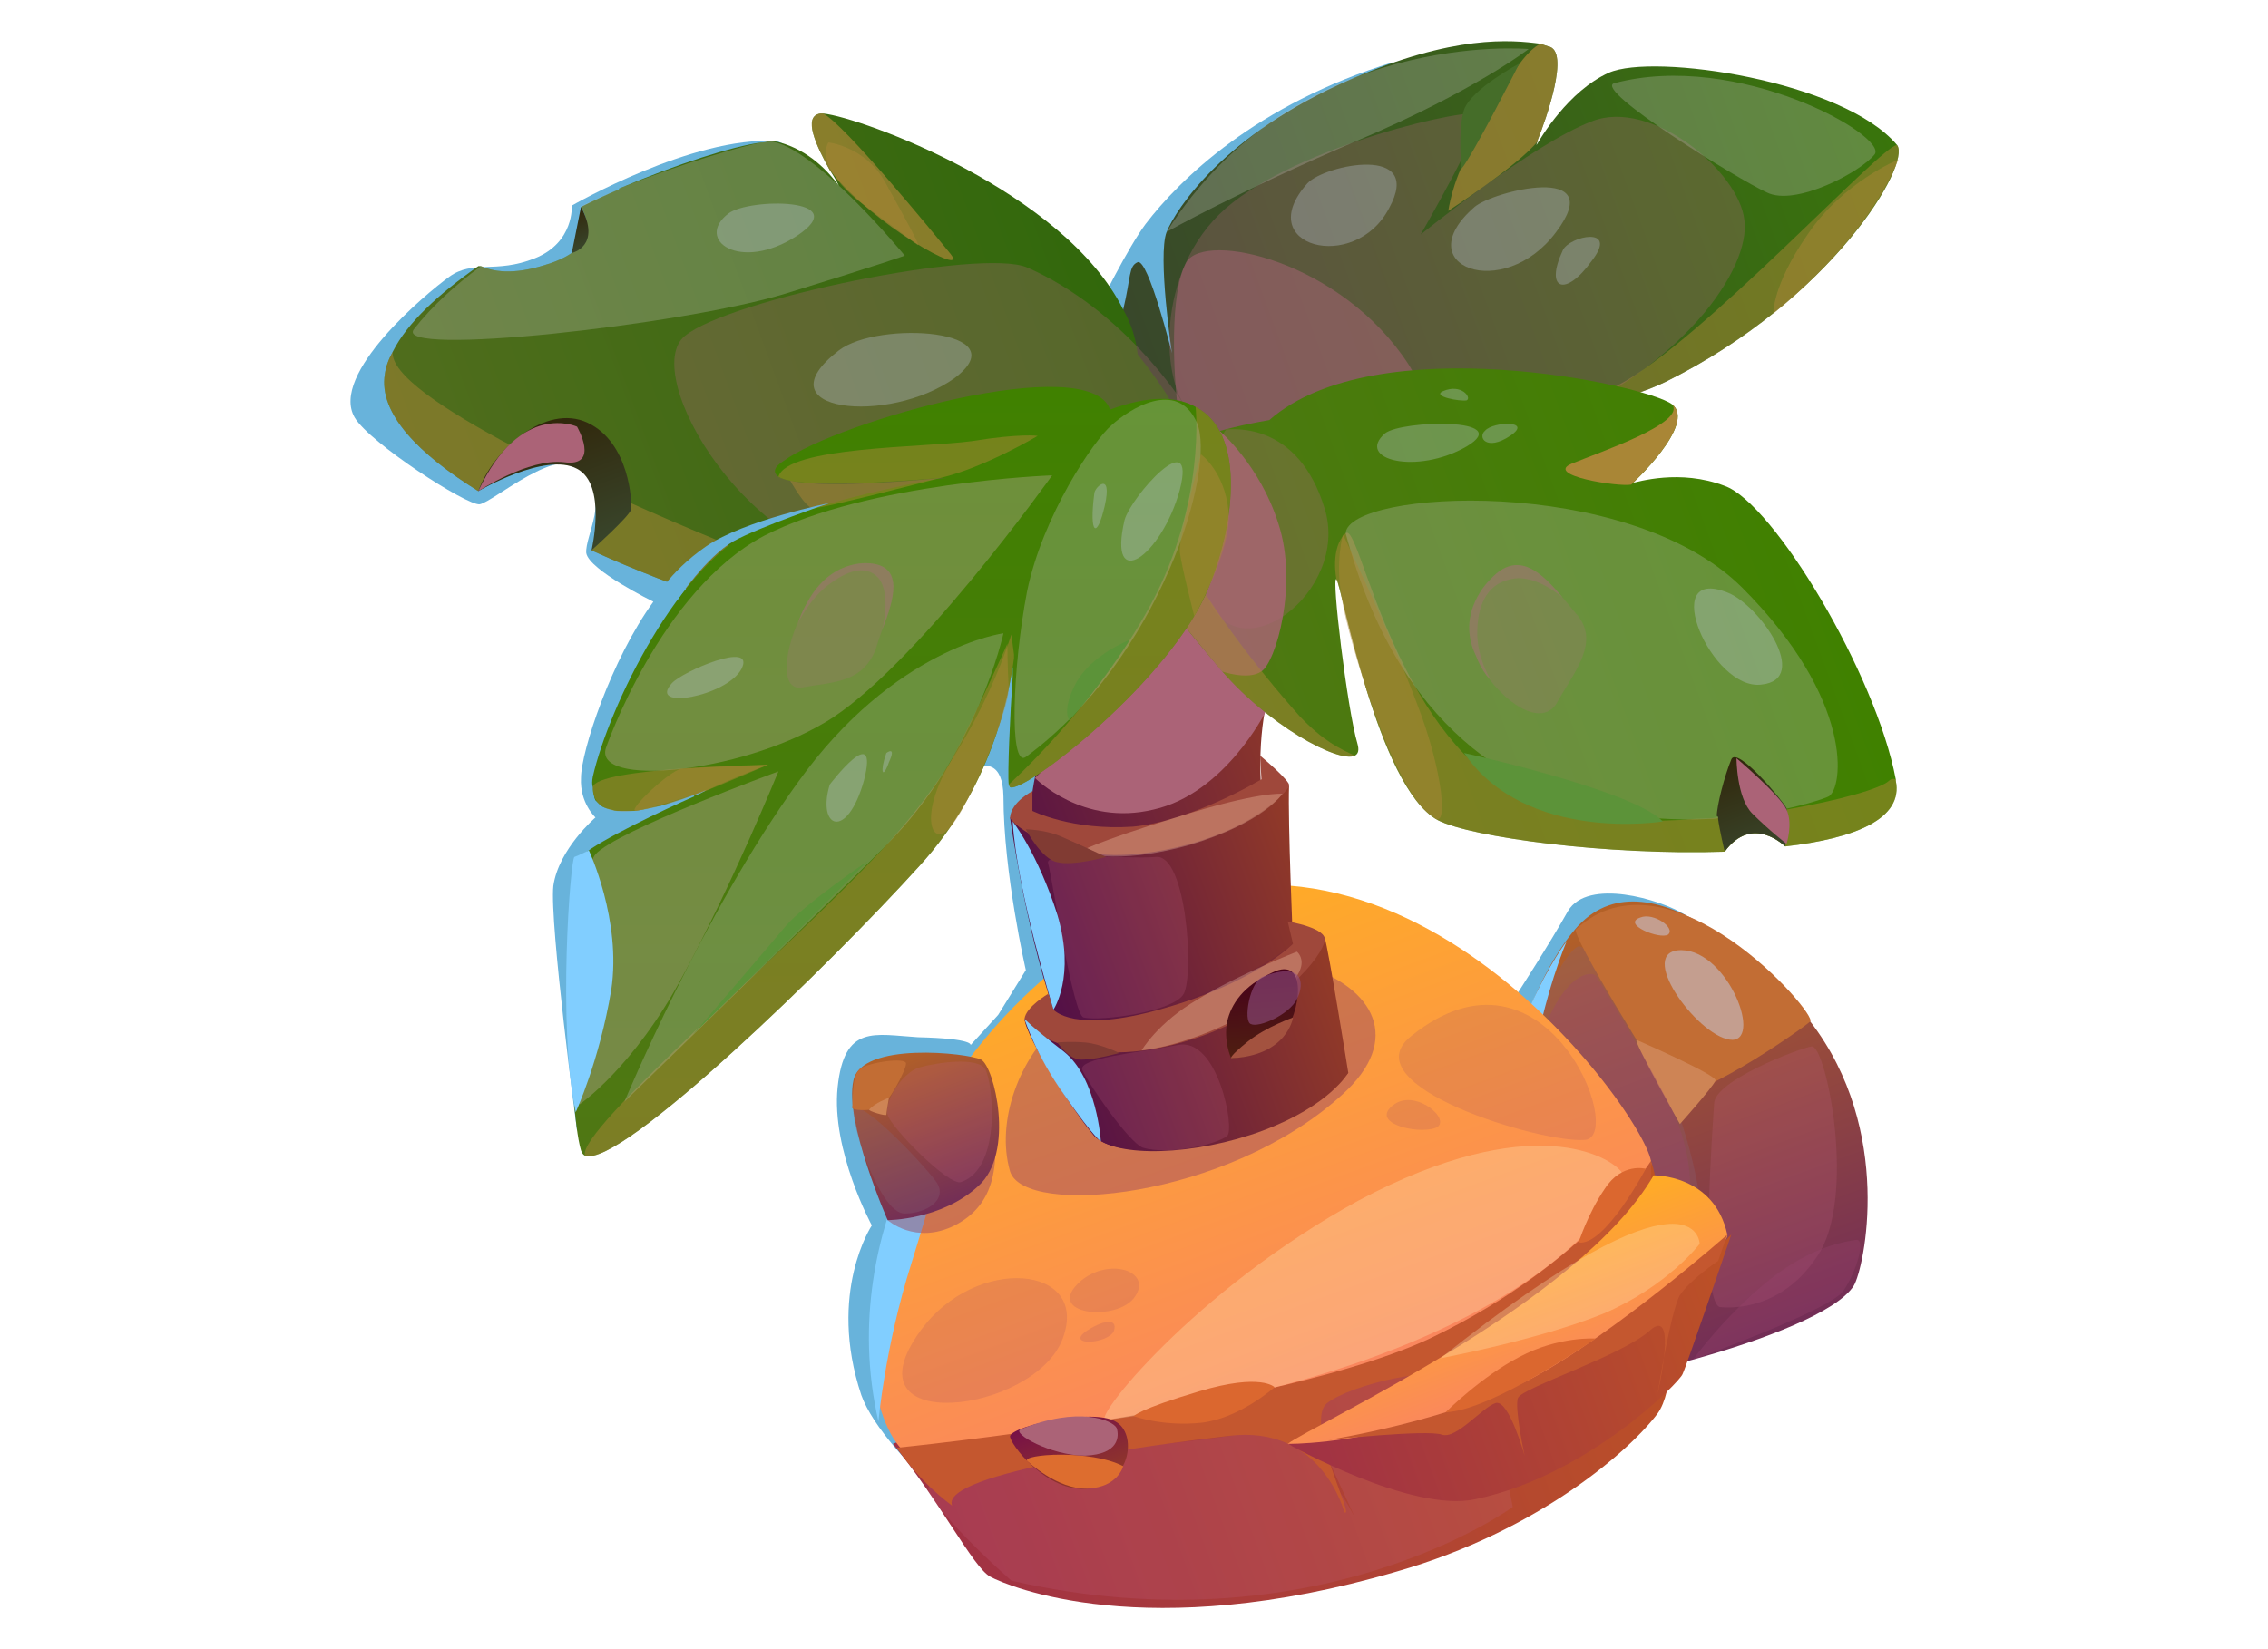 <svg width="110" height="80" viewBox="0 0 110 80" fill="none" xmlns="http://www.w3.org/2000/svg">
<path d="M73.626 48.145C73.626 48.145 75.158 45.783 76.052 44.187C77.009 42.591 80.52 43.613 81.733 44.379C82.945 45.081 76.881 51.975 76.881 51.975L73.626 48.145Z" fill="#68B3DB"/>
<path d="M27.987 54.847C27.987 54.847 26.647 44.762 26.838 42.974C27.094 41.187 28.881 39.655 28.881 39.655C28.881 39.655 28.115 38.953 28.179 37.74C28.179 36.464 29.647 31.995 31.689 29.187C31.689 29.187 28.562 27.655 28.434 26.825C28.37 25.995 29.583 24.144 28.37 22.804C27.157 21.463 23.966 24.336 23.264 24.463C22.625 24.527 17.902 21.463 17.2 20.25C15.987 18.144 20.647 14.25 21.796 13.421C22.945 12.591 24.03 13.293 25.945 12.527C27.86 11.761 27.732 9.974 27.732 9.974C27.732 9.974 33.604 6.591 37.626 6.846C39.541 7.037 50.328 21.144 50.328 21.144C50.328 21.144 53.903 13.101 55.562 10.867C57.222 8.697 60.924 5.059 67.563 3.016L69.733 20.697L57.541 30.463L61.499 62.507L49.434 75.847C49.434 75.847 42.86 70.741 41.775 67.677C40.115 62.698 42.285 59.443 42.285 59.443C42.285 59.443 40.307 55.804 40.626 52.741C40.945 49.677 42.413 50.187 44.52 50.315C47.264 50.379 47.073 50.698 47.073 50.698L48.413 49.23L49.754 47.06C49.754 47.06 48.669 42.336 48.669 38.634C48.605 35.315 45.349 38.57 45.349 38.57L29.647 54.4L27.987 54.847Z" fill="#68B3DB"/>
<path d="M71.584 58.677C71.584 58.677 73.052 48.719 76.563 44.889C80.137 41.123 86.265 47.57 87.797 49.549C91.882 54.847 90.414 61.549 89.904 62.379C89.074 63.656 85.563 64.996 82.116 65.954C76.627 67.613 71.584 58.677 71.584 58.677Z" fill="url(#paint0_linear_39_4290)"/>
<path opacity="0.3" d="M80.712 66.145C82.116 66.017 84.989 59.188 78.925 48.655C78.35 47.698 77.329 46.166 76.627 45.911C75.925 45.719 72.988 51.975 72.478 54.145C71.967 56.379 71.265 58.166 71.584 58.677C71.903 59.188 75.989 66.592 80.712 66.145Z" fill="#886377"/>
<path d="M76.436 45.081C76.18 45.336 80.266 51.975 80.968 52.932C81.734 53.89 87.479 49.868 87.798 49.549C88.181 49.23 80.968 40.868 76.436 45.081Z" fill="#C26D34"/>
<g style="mix-blend-mode:soft-light">
<path d="M71.584 58.677C71.584 58.677 73.69 55.804 74.265 51.975C74.903 48.145 75.988 45.655 75.988 45.655C75.988 45.655 72.669 49.868 71.584 58.677Z" fill="#81CEFF"/>
</g>
<path d="M79.371 50.443C79.243 50.57 81.477 54.528 81.477 54.528C81.477 54.528 83.073 52.741 83.201 52.421C83.329 52.166 79.371 50.443 79.371 50.443Z" fill="#CE8455"/>
<g style="mix-blend-mode:multiply" opacity="0.2">
<path d="M83.393 63.4C82.435 62.954 83.074 54.592 83.138 53.507C83.201 52.421 87.159 50.889 87.861 50.762C88.563 50.634 90.095 58.166 88.116 60.975C86.201 63.847 83.393 63.4 83.393 63.4Z" fill="#C26388"/>
</g>
<g style="mix-blend-mode:multiply" opacity="0.3">
<path d="M77.392 47.315C76.179 46.677 73.243 50.762 74.839 56.443C76.435 62.188 79.945 61.805 80.775 61.422C81.541 61.039 82.945 57.464 80.967 53.57C78.924 49.677 77.392 47.315 77.392 47.315Z" fill="#9A4370"/>
</g>
<g style="mix-blend-mode:multiply" opacity="0.3">
<path d="M82.117 65.954C82.117 65.954 83.521 63.975 85.691 62.188C87.862 60.4 89.649 60.209 90.032 60.145C90.479 60.081 90.096 61.613 89.394 62.635C88.691 63.592 82.117 65.954 82.117 65.954Z" fill="#9A4370"/>
</g>
<g style="mix-blend-mode:soft-light" opacity="0.5">
<path d="M81.35 46.102C79.435 46.358 82.499 50.443 84.031 50.443C85.499 50.379 83.648 45.847 81.35 46.102Z" fill="#C5CFEA"/>
</g>
<g style="mix-blend-mode:soft-light" opacity="0.5">
<path d="M79.562 44.506C78.605 44.825 80.52 45.592 80.903 45.336C81.286 45.017 80.201 44.251 79.562 44.506Z" fill="#C5CFEA"/>
</g>
<path d="M43.307 70.039C45.605 72.847 47.201 76.039 48.031 76.486C48.861 76.933 55.563 79.805 67.754 76.231C74.648 74.252 79.053 70.358 80.393 68.571C81.925 66.464 80.585 57.656 80.074 56.315C79.627 54.911 43.307 70.039 43.307 70.039Z" fill="url(#paint1_linear_39_4290)"/>
<path d="M45.222 70.996C40.881 71.124 39.86 55.358 52.243 46.166C66.414 35.698 79.563 53.634 80.074 56.315C80.584 58.805 66.542 70.549 45.222 70.996Z" fill="url(#paint2_linear_39_4290)"/>
<g style="mix-blend-mode:multiply" opacity="0.5">
<path d="M51.478 49.549C49.435 51.273 48.286 54.4 48.989 56.826C49.691 59.06 59.521 58.166 65.074 53.124C71.138 47.698 59.01 43.102 51.478 49.549Z" fill="#9E4A61"/>
</g>
<g style="mix-blend-mode:multiply" opacity="0.2">
<path d="M49.053 76.677C49.053 76.677 46.116 74.124 45.095 72.465C44.01 70.741 55.627 70.358 59.968 69.592C64.181 68.89 66.351 75.018 66.351 75.018C66.351 75.018 64.5 70.869 63.606 69.145C62.649 67.294 69.734 65.635 71.074 66.784C72.415 67.869 73.372 73.103 73.372 73.103C73.372 73.103 63.861 80.06 49.053 76.677Z" fill="#C26388"/>
</g>
<g style="mix-blend-mode:multiply" opacity="0.2">
<path d="M74.01 71.571C74.01 71.571 72.669 65.826 72.797 65.06C72.861 64.23 78.606 59.188 79.308 59.188C79.946 59.188 79.308 66.592 79.053 67.486C78.797 68.315 74.01 71.571 74.01 71.571Z" fill="#C26388"/>
</g>
<path d="M46.179 73.039C45.541 71.443 56.265 70.039 59.584 69.656C64.116 69.081 65.201 73.358 65.201 73.358C65.776 73.741 63.222 68.954 64.371 68.06C65.52 67.166 69.797 66.145 70.818 66.911C71.776 67.613 72.669 64.613 74.712 62.826C76.819 60.975 77.776 59.698 79.053 60.017C80.265 60.273 80.074 56.315 80.074 56.315C80.074 56.315 77.01 61.23 69.478 64.868C62.137 68.379 43.498 70.23 43.498 70.23C43.498 70.23 44.456 71.762 46.179 73.039Z" fill="#C4572F"/>
<g style="mix-blend-mode:soft-light" opacity="0.3">
<path d="M53.648 68.89C52.818 69.018 57.925 62.571 65.904 58.23C74.329 53.762 78.159 56.124 78.67 56.89C79.181 57.592 74.457 66.017 53.648 68.89Z" fill="#FFEABA"/>
</g>
<g style="mix-blend-mode:soft-light">
<path d="M42.605 68.954C42.605 68.954 42.924 65.315 44.201 61.294C45.605 56.826 46.946 51.656 46.946 51.656C46.946 51.656 40.371 59.251 42.605 68.954Z" fill="#81CEFF"/>
</g>
<path d="M48.988 69.656C49.18 69.145 53.01 68.315 54.095 68.954C55.18 69.528 54.861 71.954 52.818 72.209C50.776 72.464 48.925 69.975 48.988 69.656Z" fill="url(#paint3_linear_39_4290)"/>
<path d="M49.818 70.869C49.562 70.549 52.882 70.294 54.477 71.124C54.477 71.124 54.222 72.145 52.754 72.209C51.286 72.273 49.818 70.869 49.818 70.869Z" fill="#DD6D2F"/>
<g style="mix-blend-mode:multiply">
<path d="M49.499 69.337C49.053 69.528 50.968 70.613 52.627 70.613C54.287 70.549 54.287 69.656 54.159 69.273C53.968 68.89 52.308 68.188 49.499 69.337Z" fill="#AB6377"/>
</g>
<path d="M62.457 70.039C63.606 69.145 76.628 63.209 80.202 57.017C80.202 57.017 83.138 56.953 83.777 59.89C83.968 60.592 76.755 66.528 70.691 68.89C64.564 71.188 62.457 70.039 62.457 70.039Z" fill="url(#paint4_linear_39_4290)"/>
<path d="M83.968 59.89C83.968 59.89 81.798 66.273 81.606 66.656C81.479 67.039 77.011 71.571 71.585 72.72C68.457 73.422 62.457 70.039 62.457 70.039C62.457 70.039 73.691 70.294 83.968 59.89Z" fill="url(#paint5_linear_39_4290)"/>
<path d="M64.436 69.847C64.436 69.847 69.223 69.337 69.925 69.592C70.627 69.847 71.904 68.252 72.542 68.06C73.18 67.869 73.946 70.613 73.946 70.613C73.946 70.613 73.436 68.252 73.627 67.805C73.883 67.294 78.67 65.762 80.01 64.549C81.415 63.273 80.393 67.613 80.393 67.613C80.393 67.613 81.032 63.592 81.478 62.826C81.989 62.06 83.33 61.166 83.33 61.166L83.776 59.89C83.776 59.89 78.287 64.741 74.202 66.911C70.18 68.954 64.436 69.847 64.436 69.847Z" fill="#C4572F"/>
<path d="M70.116 68.507C70.116 68.507 71.84 66.784 73.691 65.826C75.606 64.805 77.393 64.932 77.393 64.932C77.393 64.932 72.35 68.443 70.116 68.507Z" fill="#DB672F"/>
<path d="M54.989 68.698C54.989 68.698 55.18 68.379 58.18 67.486C61.18 66.592 61.819 67.294 61.819 67.294C61.819 67.294 60.095 68.826 58.244 69.018C56.393 69.209 54.989 68.698 54.989 68.698Z" fill="#DB672F"/>
<path d="M76.564 60.273C76.564 60.273 77.01 58.868 77.84 57.656C78.67 56.379 79.819 56.698 79.819 56.698C79.819 56.698 77.84 60.464 76.564 60.273Z" fill="#DB672F"/>
<g style="mix-blend-mode:soft-light" opacity="0.3">
<path d="M69.86 65.89C69.86 65.89 74.648 64.996 77.775 63.72C80.903 62.379 82.435 60.337 82.435 60.337C82.435 60.337 82.371 55.932 69.86 65.89Z" fill="#FFEABA"/>
</g>
<g style="mix-blend-mode:multiply" opacity="0.2">
<path d="M44.648 64.549C40.882 69.72 50.201 68.571 51.542 64.932C52.882 61.358 47.329 60.847 44.648 64.549Z" fill="#9E4A61"/>
</g>
<g style="mix-blend-mode:multiply" opacity="0.2">
<path d="M52.435 62.124C50.52 63.783 54.223 64.166 55.053 62.89C55.882 61.677 53.84 60.975 52.435 62.124Z" fill="#9E4A61"/>
</g>
<g style="mix-blend-mode:multiply" opacity="0.2">
<path d="M52.627 64.613C51.733 65.315 53.776 65.188 54.031 64.549C54.223 63.911 53.457 64.039 52.627 64.613Z" fill="#9E4A61"/>
</g>
<g style="mix-blend-mode:multiply" opacity="0.2">
<path d="M68.456 50.251C65.392 52.677 74.839 55.485 76.882 55.294C78.861 55.102 74.967 45.017 68.456 50.251Z" fill="#9E4A61"/>
</g>
<g style="mix-blend-mode:multiply" opacity="0.2">
<path d="M67.627 53.57C66.351 54.464 68.712 55.038 69.606 54.719C70.5 54.4 68.712 52.804 67.627 53.57Z" fill="#9E4A61"/>
</g>
<path d="M80.775 18.527C76.69 20.506 70.115 20.123 68.647 19.867C68.562 19.867 68.498 19.867 68.456 19.867C68.839 20.123 70.626 21.527 71.775 21.272C72.988 21.017 68.328 25.549 64.817 27.591C61.243 29.698 59.456 26.761 59.456 26.761C58.817 26.953 58.179 26.57 57.541 25.804C55.562 23.314 53.966 17.059 54.349 15.591C54.434 15.378 54.477 15.187 54.477 15.016C54.86 13.421 54.732 12.91 55.179 12.718C55.69 12.527 56.839 17.123 56.839 17.123C56.839 17.123 56.136 12.399 56.583 11.25C57.03 10.165 59.328 6.527 65.52 3.846C70.498 1.676 73.307 1.931 74.711 2.122C74.839 2.165 74.967 2.208 75.094 2.25C76.179 2.442 74.967 5.825 74.584 6.782C74.584 6.782 74.584 6.803 74.584 6.846C74.541 6.931 74.52 6.995 74.52 7.037C74.711 6.718 76.052 4.42 78.031 3.527C80.201 2.569 89.392 3.91 92.01 7.037C92.712 7.931 88.882 14.506 80.775 18.527Z" fill="url(#paint6_linear_39_4290)"/>
<path d="M57.541 25.804C57.541 25.846 57.52 25.868 57.477 25.868C56.775 27.336 54.477 28.166 50.456 29.698C46.498 31.166 42.222 30.336 43.562 29.123C44.903 27.846 48.988 22.293 48.669 22.421C48.413 22.485 43.945 27.782 40.69 29.57C39.988 30.017 39.285 30.208 38.775 30.144C37.434 30.017 33.03 28.676 28.689 26.697C29.328 26.059 30.221 24.974 30.158 24.208C30.03 23.059 28.689 20.059 26.264 21.016C25.753 21.187 25.328 21.421 24.987 21.719C23.583 22.676 23.2 23.825 23.2 23.825C20.328 22.038 18.349 20.059 18.668 18.144C18.711 17.804 18.838 17.442 19.051 17.059C19.753 15.655 21.285 14.25 23.2 12.91C23.243 12.91 23.285 12.91 23.328 12.91C23.902 13.165 24.86 13.357 26.455 12.846C29.456 11.952 28.243 10.165 28.179 10.037C28.775 9.74 29.37 9.463 29.966 9.208C30.009 9.208 30.03 9.186 30.03 9.144C32.902 7.931 35.52 7.101 36.924 6.91C36.966 6.91 36.988 6.91 36.988 6.91C37.073 6.91 37.158 6.888 37.243 6.846C37.285 6.846 37.307 6.846 37.307 6.846C37.52 6.846 37.69 6.867 37.817 6.91C39.222 7.293 40.179 8.314 40.69 9.016C40.562 8.761 40.413 8.505 40.243 8.25C39.605 7.101 38.903 5.633 39.796 5.505C39.839 5.505 39.881 5.505 39.924 5.505C41.775 5.697 51.605 9.271 54.477 15.016C54.86 15.697 55.094 16.421 55.179 17.187C59.328 22.421 58.243 24.399 57.541 25.804Z" fill="url(#paint7_linear_39_4290)"/>
<g style="mix-blend-mode:multiply" opacity="0.5">
<path d="M24.987 21.719C23.583 22.676 23.2 23.825 23.2 23.825C20.328 22.038 18.349 20.059 18.668 18.144C18.711 17.804 18.838 17.442 19.051 17.059C18.923 18.144 21.477 19.867 24.987 21.719Z" fill="#A98636"/>
</g>
<g style="mix-blend-mode:multiply" opacity="0.5">
<path d="M40.689 29.57C39.987 30.017 39.285 30.208 38.774 30.144C37.434 30.017 33.029 28.676 28.689 26.697C29.327 26.059 30.221 24.974 30.157 24.208C33.54 25.74 37.051 27.144 39.54 28.102C40.817 28.612 41.072 29.123 40.689 29.57Z" fill="#A98636"/>
</g>
<g style="mix-blend-mode:multiply" opacity="0.7">
<path d="M40.243 8.25C39.605 7.101 38.903 5.633 39.796 5.505C39.796 5.505 39.839 5.505 39.924 5.505C40.945 6.016 45.286 11.314 46.116 12.335C47.009 13.484 42.35 10.931 40.243 8.25Z" fill="#A98636"/>
</g>
<g style="mix-blend-mode:multiply" opacity="0.7">
<path d="M74.584 6.782C74.584 6.782 74.584 6.803 74.584 6.846C73.69 7.995 70.243 10.229 70.243 10.229C70.243 10.229 70.435 8.825 71.201 7.484C71.967 6.208 73.435 2.761 74.711 2.122C74.839 2.165 74.967 2.208 75.094 2.25C76.18 2.442 74.967 5.825 74.584 6.782Z" fill="#A98636"/>
</g>
<g style="mix-blend-mode:multiply" opacity="0.5">
<path d="M80.775 18.527C76.69 20.506 70.115 20.123 68.647 19.867C68.477 19.825 68.371 19.804 68.328 19.804C68.647 19.867 74.52 20.697 78.413 18.718C82.435 16.676 91.307 6.974 92.01 7.037C92.712 7.931 88.882 14.506 80.775 18.527Z" fill="#A98636"/>
</g>
<g style="mix-blend-mode:multiply" opacity="0.3">
<path d="M57.733 19.995C56.328 18.718 55.945 13.165 59.456 10.101C62.967 7.037 71.52 5.122 71.712 5.569C71.967 6.08 68.903 11.378 68.903 11.378C68.903 11.378 74.329 6.974 77.201 5.888C80.073 4.739 84.35 8.314 84.605 10.676C84.925 12.974 81.669 18.016 74.137 20.953C66.669 23.953 59.52 23.442 57.733 19.995Z" fill="#AB6377"/>
</g>
<g style="mix-blend-mode:multiply" opacity="0.5">
<path d="M57.158 20.059C56.902 18.208 56.711 14.187 57.541 12.718C58.434 11.187 65.073 12.655 68.328 17.697C71.52 22.74 61.051 23.889 59.136 23.57C57.285 23.251 57.158 20.059 57.158 20.059Z" fill="#AB6377"/>
</g>
<g style="mix-blend-mode:multiply" opacity="0.3">
<path d="M57.285 19.421C57.285 19.421 54.477 15.016 49.817 12.974C47.583 12.016 35.391 14.506 33.221 16.293C30.987 18.08 36.285 27.4 43.37 27.655C50.456 27.846 57.285 19.421 57.285 19.421Z" fill="#AB6377"/>
</g>
<path d="M52.882 54.783C53.648 56.89 62.201 55.485 65.393 52.038C65.393 52.038 63.733 49.23 62.201 43.868C59.839 35.634 62.073 32.315 62.329 31.23C62.584 30.081 57.158 28.357 53.903 31.23C50.711 34.102 47.265 39.4 52.882 54.783Z" fill="url(#paint8_linear_39_4290)"/>
<g style="mix-blend-mode:multiply">
<path d="M50.2 37.74C50.2 37.74 52.498 40.102 55.945 39.272C59.392 38.506 61.371 34.549 61.371 34.549L57.541 30.463L50.2 37.74Z" fill="#AB6377"/>
</g>
<path d="M91.946 37.804C91.946 37.847 91.946 37.868 91.946 37.868C92.329 39.719 89.967 40.676 86.584 41.059C86.584 41.059 84.989 39.464 83.648 41.315C77.967 41.506 71.329 40.613 69.733 39.783C66.797 38.187 65.073 28.357 64.818 28.102C64.563 27.846 65.329 34.357 65.839 36.081C65.924 36.379 65.882 36.57 65.712 36.655C64.945 37.038 61.435 35.187 59.009 32.251C56.073 28.74 54.413 26.698 54.541 25.229C54.669 24.336 54.669 23.187 56.328 22.102C57.286 21.463 58.945 20.825 61.562 20.378C66.733 15.846 79.818 18.655 81.095 19.612C82.308 20.57 79.116 23.506 79.116 23.506V23.442C79.435 23.378 81.478 22.74 83.648 23.57C86.01 24.399 90.989 32.698 91.946 37.804Z" fill="url(#paint9_linear_39_4290)"/>
<g style="mix-blend-mode:multiply" opacity="0.8">
<path d="M59.264 32.57C59.264 32.57 60.541 33.017 61.179 32.57C61.882 32.123 62.967 28.357 62.009 25.421C61.116 22.548 59.137 20.889 59.137 20.889L57.541 30.463L59.264 32.57Z" fill="#AB6377"/>
</g>
<g style="mix-blend-mode:multiply" opacity="0.3">
<path d="M58.498 28.804C59.903 32.889 65.52 28.74 64.243 24.655C62.967 20.506 59.903 20.825 59.52 20.825C59.073 20.825 57.732 26.825 58.498 28.804Z" fill="#AB6377"/>
</g>
<g style="mix-blend-mode:multiply" opacity="0.5">
<path d="M65.712 36.655C64.945 37.038 61.435 35.187 59.009 32.251C56.073 28.74 54.413 26.698 54.541 25.229C54.669 24.336 54.669 23.187 56.328 22.102L56.52 22.166C54.669 23.314 58.371 29.506 63.031 34.74C64.18 35.953 65.009 36.336 65.712 36.655Z" fill="#A98636"/>
</g>
<g style="mix-blend-mode:multiply" opacity="0.5">
<path d="M91.946 37.804C91.946 37.847 91.946 37.868 91.946 37.868C92.329 39.719 89.967 40.676 86.584 41.059C86.584 41.059 84.989 39.464 83.648 41.315C77.967 41.506 71.329 40.613 69.733 39.783C66.797 38.187 65.073 28.357 64.818 28.102C64.818 28.102 64.499 26.57 65.265 25.868C65.712 25.485 66.478 29.442 68.584 33.208C70.116 35.953 72.286 38.506 75.669 39.4C77.457 39.847 79.946 39.91 82.308 39.719C82.35 39.719 82.393 39.719 82.435 39.719C82.733 39.719 83.031 39.698 83.329 39.655C84.286 39.591 85.244 39.464 86.138 39.336C86.308 39.336 86.478 39.315 86.648 39.272C89.201 38.825 91.244 38.251 91.627 37.868C91.712 37.783 91.819 37.761 91.946 37.804Z" fill="#A98636"/>
</g>
<path d="M79.117 23.506C78.542 23.634 74.84 23.059 76.244 22.485C77.649 21.91 81.798 20.506 81.096 19.612C82.308 20.57 79.117 23.506 79.117 23.506Z" fill="#A98636"/>
<path d="M57.988 19.74C57.095 19.229 55.754 19.165 53.839 19.867C52.818 16.995 40.626 20.442 38.009 22.357C37.498 22.676 37.498 22.931 37.754 23.123C38.711 23.761 44.073 23.314 45.605 23.187C45.775 23.187 45.903 23.187 45.988 23.187C45.86 23.187 45.626 23.208 45.286 23.251C45.073 23.293 44.86 23.336 44.648 23.378C42.796 23.761 39.541 24.463 36.86 25.549C32.966 27.144 29.52 34.293 28.753 37.676C28.711 37.889 28.711 38.059 28.753 38.187C28.753 38.357 28.775 38.506 28.817 38.634C28.817 38.676 28.839 38.74 28.881 38.825C28.924 38.868 28.966 38.91 29.009 38.953C29.051 38.996 29.094 39.038 29.137 39.081C29.264 39.166 29.434 39.23 29.647 39.272C29.775 39.315 29.881 39.336 29.966 39.336C30.052 39.336 30.137 39.336 30.222 39.336C30.434 39.336 30.626 39.336 30.796 39.336C31.243 39.272 31.69 39.145 32.073 39.081C32.2 39.038 32.328 38.996 32.456 38.953C33.286 38.698 33.988 38.442 34.243 38.315C34.243 38.315 34.222 38.336 34.179 38.379C34.094 38.421 34.009 38.464 33.924 38.506C33.839 38.549 33.754 38.57 33.669 38.57V38.634C32.2 39.272 29.009 40.804 28.307 41.443C27.285 42.208 27.541 53.698 28.179 55.804C28.222 55.932 28.285 56.017 28.371 56.06C30.094 56.698 40.371 46.677 44.584 42.017C48.094 38.187 48.924 33.783 49.18 31.932C49.137 32.059 49.116 32.187 49.116 32.315C49.116 32.485 49.116 32.655 49.116 32.825C48.988 34.676 48.86 37.549 48.924 38.059L48.988 38.187C49.69 38.506 56.839 32.953 58.627 28.485C59.967 25.166 60.35 20.953 57.988 19.74Z" fill="url(#paint10_linear_39_4290)"/>
<g style="mix-blend-mode:multiply" opacity="0.5">
<path d="M49.052 30.783L49.179 31.74C49.179 31.74 49.179 31.804 49.179 31.932C48.924 33.783 48.094 38.187 44.583 42.017C40.371 46.677 30.094 56.698 28.37 56.06C27.987 54.783 38.264 46.102 42.988 40.996C47.52 36.081 48.924 31.102 49.052 30.783Z" fill="#A98636"/>
</g>
<g style="mix-blend-mode:multiply" opacity="0.5">
<path d="M37.242 37.102C37.242 37.102 35.838 37.613 34.179 38.379C34.221 38.336 34.264 38.315 34.306 38.315C33.732 38.57 28.753 40.613 28.753 38.187C28.881 37.23 37.242 37.102 37.242 37.102Z" fill="#A98636"/>
</g>
<g style="mix-blend-mode:multiply" opacity="0.5">
<path d="M50.329 21.144C50.329 21.144 47.775 22.676 45.605 23.187C44.073 23.314 38.711 23.761 37.754 23.123C38.201 21.655 44.775 21.719 47.137 21.399C49.499 21.017 50.329 21.144 50.329 21.144Z" fill="#A98636"/>
</g>
<g style="mix-blend-mode:multiply" opacity="0.5">
<path d="M58.626 28.485C56.839 32.953 49.69 38.506 48.988 38.187L48.924 38.059C48.924 38.059 53.137 34.293 55.818 29.314C58.498 24.336 57.988 19.74 57.988 19.74C60.35 20.953 59.967 25.166 58.626 28.485Z" fill="#A98636"/>
</g>
<g style="mix-blend-mode:soft-light" opacity="0.3">
<path d="M65.265 25.868C65.393 23.761 78.925 22.995 84.478 28.485C89.968 33.974 89.393 38.251 88.691 38.634C87.989 39.017 70.308 44.762 65.265 25.868Z" fill="#BFBFBA"/>
</g>
<g style="mix-blend-mode:soft-light" opacity="0.3">
<path d="M30.285 53.443C30.285 53.443 34.051 44.379 38.711 37.932C43.371 31.421 48.669 30.719 48.669 30.719C48.669 30.719 47.392 36.591 42.988 40.996C38.583 45.4 30.285 53.443 30.285 53.443Z" fill="#BFBFBA"/>
</g>
<g style="mix-blend-mode:soft-light" opacity="0.3">
<path d="M49.754 36.719C48.924 37.294 49.115 32.315 49.817 28.676C50.583 24.974 53.073 21.336 53.903 20.634C54.732 19.867 57.094 18.336 58.052 20.506C59.009 22.74 56.264 31.932 49.754 36.719Z" fill="#BFBFBA"/>
</g>
<g style="mix-blend-mode:soft-light" opacity="0.3">
<path d="M43.882 12.399C43.882 12.399 43.052 12.718 38.073 14.25C33.03 15.782 19.051 17.314 20.073 15.974C20.966 14.825 22.115 13.803 23.328 12.91C23.902 13.165 24.86 13.357 26.456 12.846C29.456 11.952 28.243 10.165 28.179 10.037C28.179 10.037 28.115 10.059 27.988 10.101C28.669 9.761 29.328 9.463 29.966 9.208C30.009 9.208 30.03 9.186 30.03 9.144C33.222 7.867 35.967 7.101 36.924 6.91C36.967 6.91 36.988 6.91 36.988 6.91C37.073 6.867 37.158 6.846 37.243 6.846C37.286 6.846 37.307 6.846 37.307 6.846C39.477 7.037 43.882 12.399 43.882 12.399Z" fill="#BFBFBA"/>
</g>
<g style="mix-blend-mode:soft-light" opacity="0.3">
<path d="M56.584 11.25C56.584 11.25 59.967 9.335 65.776 6.846C71.52 4.42 74.138 2.378 74.138 2.378C74.138 2.378 62.839 1.356 56.584 11.25Z" fill="#BFBFBA"/>
</g>
<g style="mix-blend-mode:multiply" opacity="0.3">
<path d="M29.392 36.272C28.753 38.187 35.775 37.549 39.988 35.059C44.264 32.57 51.031 23.059 51.031 23.059C51.031 23.059 42.158 23.378 37.051 25.995C32.009 28.676 29.392 36.272 29.392 36.272Z" fill="#D8B6BF"/>
</g>
<g style="mix-blend-mode:multiply" opacity="0.3">
<path d="M28.114 53.57C28.114 53.57 30.731 51.783 33.093 47.379C35.519 42.911 37.753 37.421 37.753 37.421C37.753 37.421 29.902 40.294 28.88 41.443C27.859 42.655 28.114 53.57 28.114 53.57Z" fill="#D8B6BF"/>
</g>
<path d="M49.69 49.421C49.754 50.315 52.115 54.017 53.073 55.102C54.094 56.188 57.988 56.06 61.243 54.847C64.499 53.634 65.392 52.038 65.392 52.038C65.392 52.038 64.435 46.038 64.243 45.464C64.243 45.464 62.392 47.251 57.86 48.975C53.328 50.634 49.69 49.421 49.69 49.421Z" fill="url(#paint11_linear_39_4290)"/>
<path d="M48.988 39.655C48.988 39.655 49.69 44.825 51.094 48.975C51.094 48.975 53.264 50.187 57.222 48.655C61.243 47.123 62.712 45.783 62.712 45.783C62.712 45.783 62.456 39.847 62.52 38.123C62.52 38.123 60.924 39.591 56.52 40.357C52.052 41.187 48.988 39.655 48.988 39.655Z" fill="url(#paint12_linear_39_4290)"/>
<path d="M50.839 48.209C50.839 48.209 49.754 48.847 49.69 49.421C49.626 49.996 52.818 52.23 58.307 50.251C62.328 48.783 64.116 46.358 64.243 45.655C64.435 45.017 62.456 44.698 62.456 44.698L62.712 45.783C62.712 45.783 60.924 47.634 56.456 48.911C52.052 50.187 51.094 48.975 51.094 48.975L50.839 48.209Z" fill="#9F483B"/>
<path d="M50.073 38.379C50.073 38.379 49.052 38.889 48.988 39.655C48.988 39.91 51.477 42.081 56.009 41.315C60.605 40.549 62.456 38.379 62.52 38.123C62.648 37.932 61.116 36.655 61.116 36.655L61.18 37.804C61.18 37.804 57.797 39.847 54.924 40.102C51.988 40.294 50.073 39.336 50.073 39.336V38.379Z" fill="#9F483B"/>
<g style="mix-blend-mode:soft-light">
<path d="M49.116 39.847C49.116 39.847 50.328 41.379 51.286 44.379C52.18 47.379 51.094 48.975 51.094 48.975C51.094 48.975 49.307 43.166 49.116 39.847Z" fill="#81CEFF"/>
</g>
<g style="mix-blend-mode:soft-light">
<path d="M49.69 49.421C49.69 49.421 49.945 49.74 51.605 51.017C53.201 52.294 53.392 55.358 53.392 55.358C53.392 55.358 53.137 55.294 51.669 53.187C50.201 51.145 49.69 49.421 49.69 49.421Z" fill="#81CEFF"/>
</g>
<g style="mix-blend-mode:multiply" opacity="0.2">
<path d="M55.435 55.677C54.732 55.422 52.69 52.422 52.498 51.911C52.243 51.336 55.115 51.081 57.094 50.698C59.073 50.251 59.903 54.783 59.52 55.102C59.073 55.485 56.775 56.06 55.435 55.677Z" fill="#C26388"/>
</g>
<g style="mix-blend-mode:multiply" opacity="0.2">
<path d="M52.562 49.358C52.051 49.294 51.03 42.591 50.838 41.889C50.583 41.251 54.604 41.698 56.072 41.57C57.541 41.443 57.923 47.251 57.413 48.209C56.902 49.102 53.328 49.549 52.562 49.358Z" fill="#C26388"/>
</g>
<g style="mix-blend-mode:soft-light" opacity="0.3">
<path d="M52.37 41.315C52.37 41.315 53.072 40.868 57.03 39.655C61.051 38.379 62.2 38.506 62.2 38.506C62.2 38.506 61.306 39.91 57.668 40.996C54.03 42.017 52.37 41.315 52.37 41.315Z" fill="#FFD8BA"/>
</g>
<g style="mix-blend-mode:soft-light" opacity="0.3">
<path d="M55.371 50.953C55.371 50.953 56.137 49.613 58.116 48.464C60.095 47.251 62.903 46.166 62.903 46.166C62.903 46.166 64.116 47.123 60.924 48.911C57.797 50.762 55.371 50.953 55.371 50.953Z" fill="#FFD8BA"/>
</g>
<g style="mix-blend-mode:multiply" opacity="0.5">
<path d="M38.328 23.314C38.328 23.314 39.03 24.591 39.413 24.655C39.732 24.719 45.604 23.187 45.604 23.187C45.604 23.187 40.179 23.761 38.328 23.314Z" fill="#A98636"/>
</g>
<g style="mix-blend-mode:multiply" opacity="0.5">
<path d="M45.987 40.23C45.221 41.059 44.583 39.655 45.987 37.166C47.328 34.676 48.859 31.229 48.859 31.229C48.859 31.229 48.859 32.378 48.923 33.336C48.987 34.357 46.944 39.336 45.987 40.23Z" fill="#A98636"/>
</g>
<g style="mix-blend-mode:multiply" opacity="0.5">
<path d="M30.796 39.336C30.54 39.208 32.455 37.421 33.03 37.293C33.668 37.23 37.243 37.102 37.243 37.102C37.243 37.102 34.562 38.251 34.179 38.379C33.796 38.506 30.987 39.4 30.796 39.336Z" fill="#A98636"/>
</g>
<g style="mix-blend-mode:multiply" opacity="0.5">
<path d="M69.478 39.591C70.308 40.485 69.988 37.357 68.712 34.102C67.499 30.846 65.137 25.931 65.137 25.931C65.137 25.931 64.754 27.208 65.073 28.995C65.329 30.783 67.563 38.442 69.478 39.591Z" fill="#A98636"/>
</g>
<g style="mix-blend-mode:multiply" opacity="0.5">
<path d="M92.074 7.74C92.074 7.74 89.393 8.825 87.669 11.378C85.946 13.867 86.01 15.208 86.01 15.208C86.01 15.208 90.414 11.825 92.074 7.74Z" fill="#A98636"/>
</g>
<path d="M33.605 50.187C33.605 50.187 37.179 46.038 38.137 44.889C39.094 43.804 42.094 41.762 42.094 41.762C42.094 41.762 35.711 48.145 33.605 50.187Z" fill="#5C9339"/>
<path d="M51.86 34.932C51.86 34.932 51.477 34.485 52.179 33.144C52.945 31.74 54.796 31.038 54.796 31.038C54.796 31.038 53.137 33.591 51.86 34.932Z" fill="#5C9339"/>
<path d="M71.009 36.528C71.009 36.528 79.18 38.315 80.648 39.847C80.648 39.847 74.009 40.932 71.009 36.528Z" fill="#5C9339"/>
<path d="M70.882 8.186C70.882 8.186 70.691 6.335 71.01 5.314C71.393 4.293 73.691 3.08 73.691 3.08C73.691 3.08 71.393 7.612 70.882 8.186Z" fill="#456D29"/>
<g style="mix-blend-mode:soft-light" opacity="0.3">
<path d="M78.287 4.037C77.265 4.357 84.287 8.697 85.691 9.335C87.095 10.037 90.287 8.314 90.925 7.484C91.564 6.591 84.287 2.442 78.287 4.037Z" fill="#BFBFBA"/>
</g>
<g style="mix-blend-mode:multiply" opacity="0.3">
<path d="M72.095 32.761C73.244 34.357 74.903 35.251 75.542 34.038C76.372 32.57 77.648 31.102 76.435 29.761C76.223 29.506 76.01 29.251 75.797 28.995C74.776 27.783 73.627 26.634 72.286 28.102C72.286 28.102 70.563 29.698 71.584 31.804C71.712 32.144 71.882 32.464 72.095 32.761Z" fill="#9D746F"/>
</g>
<g style="mix-blend-mode:multiply" opacity="0.5">
<path d="M72.095 32.761L72.286 32.953C72.286 32.953 71.648 31.932 71.648 30.719C71.648 29.506 72.031 28.357 73.244 28.102C74.457 27.783 75.797 28.995 75.797 28.995C74.776 27.783 73.627 26.634 72.286 28.102C72.286 28.102 70.563 29.698 71.584 31.804C71.712 32.144 71.882 32.464 72.095 32.761Z" fill="#9D746F"/>
</g>
<g style="mix-blend-mode:multiply" opacity="0.3">
<path d="M38.775 30.017C37.945 31.804 37.881 33.591 38.967 33.336C40.371 33.081 41.839 33.144 42.477 31.485C42.562 31.187 42.669 30.868 42.796 30.527C43.371 29.059 43.818 27.527 42.286 27.336C42.286 27.336 40.498 27.017 39.286 28.995C39.073 29.336 38.903 29.676 38.775 30.017Z" fill="#9D746F"/>
</g>
<g style="mix-blend-mode:multiply" opacity="0.5">
<path d="M38.775 30.017L38.711 30.208C38.711 30.208 39.222 29.123 40.115 28.421C41.009 27.719 41.966 27.336 42.605 28.038C43.243 28.804 42.796 30.527 42.796 30.527C43.371 29.059 43.817 27.527 42.285 27.336C42.285 27.336 40.498 27.017 39.285 28.995C39.073 29.336 38.902 29.676 38.775 30.017Z" fill="#9D746F"/>
</g>
<path d="M23.199 23.825C23.199 23.825 26.455 21.91 27.987 22.74C29.455 23.506 28.689 26.697 28.689 26.697C28.689 26.697 30.54 25.038 30.604 24.719C30.668 24.399 30.54 21.463 28.497 20.506C26.455 19.548 23.901 21.846 23.199 23.825Z" fill="url(#paint13_linear_39_4290)"/>
<path d="M28.179 10.037L27.732 12.272C27.732 12.272 29.2 11.952 28.179 10.037Z" fill="url(#paint14_linear_39_4290)"/>
<path d="M86.648 39.272C86.775 39.591 86.584 41.059 86.584 41.059C86.584 41.059 84.988 39.464 83.648 41.315C83.648 41.315 83.392 40.23 83.329 39.719C83.329 39.676 83.329 39.655 83.329 39.655C83.329 39.613 83.307 39.591 83.265 39.591C83.265 39.081 83.648 37.613 83.967 36.847C84.222 36.145 86.456 38.825 86.648 39.208C86.648 39.251 86.648 39.272 86.648 39.272Z" fill="url(#paint15_linear_39_4290)"/>
<g style="mix-blend-mode:multiply">
<path d="M86.648 40.932C86.648 40.932 85.818 40.294 84.988 39.464C84.222 38.698 84.222 36.783 84.222 36.783C84.222 36.783 86.329 38.57 86.648 39.272C86.967 39.974 86.648 40.932 86.648 40.932Z" fill="#AB6377"/>
</g>
<g style="mix-blend-mode:multiply">
<path d="M23.199 23.825C23.199 23.825 25.625 22.229 27.348 22.421C29.136 22.676 27.987 20.697 27.987 20.697C27.987 20.697 25.242 19.421 23.199 23.825Z" fill="#AB6377"/>
</g>
<path d="M51.286 50.57C51.286 50.57 51.86 50.507 52.626 50.57C53.392 50.634 54.286 51.081 54.286 51.081C54.286 51.081 53.137 51.4 52.498 51.4C51.86 51.464 51.286 50.57 51.286 50.57Z" fill="#813B33"/>
<path d="M49.754 40.23C49.754 40.23 50.712 40.23 51.542 40.613C52.435 40.996 53.648 41.57 53.648 41.57C53.648 41.57 52.052 42.017 51.286 41.825C50.52 41.698 49.754 40.23 49.754 40.23Z" fill="#813B33"/>
<path d="M59.52 49.549C59.712 48.719 60.286 47.826 61.691 47.187C63.478 46.294 63.095 49.166 62.201 50.251C61.371 51.273 59.712 51.336 59.712 51.336C59.712 51.336 59.329 50.507 59.52 49.549Z" fill="url(#paint16_linear_39_4290)"/>
<path d="M59.712 51.336C59.712 51.336 59.584 51.273 60.541 50.507C61.435 49.804 62.712 49.358 62.712 49.358C62.712 49.358 62.456 51.209 59.712 51.336Z" fill="#A3523F"/>
<g style="mix-blend-mode:multiply" opacity="0.6">
<path d="M61.244 47.379C60.605 47.634 60.286 49.549 60.669 49.677C61.052 49.868 62.52 49.23 62.904 48.464C63.286 47.698 63.223 46.613 61.244 47.379Z" fill="#904F81"/>
</g>
<g style="mix-blend-mode:multiply" opacity="0.5">
<path d="M57.924 29.889C57.924 29.889 57.285 27.4 57.221 26.761C57.158 26.123 58.243 22.038 58.243 22.038C58.243 22.038 59.392 22.868 59.583 24.782C59.775 26.634 57.924 29.889 57.924 29.889Z" fill="#A98636"/>
</g>
<g style="mix-blend-mode:multiply" opacity="0.5">
<path d="M41.455 9.591C41.647 9.782 44.455 11.825 44.519 11.889C44.647 11.952 43.881 10.548 42.923 8.825C41.966 7.101 40.179 6.91 40.179 6.91C40.179 6.91 39.477 7.867 41.455 9.591Z" fill="#A98636"/>
</g>
<g style="mix-blend-mode:multiply" opacity="0.5">
<path d="M43.052 59.188C43.052 59.188 44.392 60.4 46.307 59.443C48.286 58.422 48.541 56.507 48.094 53.57C47.648 50.57 43.69 55.358 43.052 59.188Z" fill="#9E4A61"/>
</g>
<path d="M43.051 59.188C43.051 59.188 40.944 54.4 41.391 52.421C41.774 50.507 46.945 51.081 47.583 51.4C48.221 51.719 49.243 55.932 47.455 57.528C45.668 59.188 43.051 59.188 43.051 59.188Z" fill="url(#paint17_linear_39_4290)"/>
<path opacity="0.3" d="M41.392 54.017C41.264 52.741 44.775 56.443 45.413 57.336C45.987 58.166 44.966 58.868 43.881 58.868C42.732 58.868 41.455 55.038 41.392 54.017Z" fill="#886377"/>
<g style="mix-blend-mode:multiply" opacity="0.2">
<path d="M46.627 57.337C46.052 57.592 43.18 54.656 43.052 54.081C42.861 53.443 43.754 52.038 44.584 51.783C45.478 51.528 47.393 51.273 47.776 51.847C48.159 52.485 48.605 56.634 46.627 57.337Z" fill="#C26388"/>
</g>
<path d="M41.328 53.698C41.264 53.89 42.157 53.89 42.604 53.762C43.051 53.634 43.944 51.911 43.944 51.592C43.944 51.273 42.157 51.528 41.711 51.847C41.264 52.23 41.391 53.57 41.328 53.698Z" fill="#C26D34"/>
<path d="M42.158 53.826C42.094 53.89 42.924 54.145 42.988 54.081C42.988 53.953 43.115 53.251 43.115 53.251C43.115 53.251 42.413 53.507 42.158 53.826Z" fill="#CE8455"/>
<g style="mix-blend-mode:soft-light" opacity="0.3">
<path d="M67.18 21.017C65.712 22.293 68.712 23.059 71.138 21.655C73.499 20.25 68.01 20.378 67.18 21.017Z" fill="#C5CFEA"/>
<path d="M69.988 18.974C69.413 19.229 70.817 19.485 71.137 19.421C71.392 19.293 70.881 18.591 69.988 18.974Z" fill="#C5CFEA"/>
<path d="M72.031 20.889C71.648 21.208 72.094 21.91 73.243 21.144C74.392 20.378 72.414 20.442 72.031 20.889Z" fill="#C5CFEA"/>
<path d="M71.52 10.037C68.201 12.91 72.925 14.697 75.478 11.25C78.031 7.867 72.414 9.271 71.52 10.037Z" fill="#C5CFEA"/>
<path d="M75.796 12.144C74.903 14.059 75.924 14.442 77.201 12.655C78.541 10.931 76.116 11.442 75.796 12.144Z" fill="#C5CFEA"/>
<path d="M63.414 8.889C60.669 11.952 65.712 13.293 67.371 10.101C69.095 6.974 64.244 7.995 63.414 8.889Z" fill="#C5CFEA"/>
<path d="M54.541 25.229C53.711 28.804 56.328 27.017 57.222 23.761C58.052 20.506 54.86 24.08 54.541 25.229Z" fill="#C5CFEA"/>
<path d="M53.073 23.953C52.818 25.931 53.201 26.187 53.584 24.527C53.967 22.804 53.073 23.634 53.073 23.953Z" fill="#C5CFEA"/>
<path d="M40.689 16.995C36.795 19.995 43.115 20.634 46.306 18.336C49.434 15.974 42.604 15.527 40.689 16.995Z" fill="#C5CFEA"/>
<path d="M35.328 10.357C33.668 11.633 35.902 13.229 38.647 11.442C41.456 9.591 36.349 9.591 35.328 10.357Z" fill="#C5CFEA"/>
<path d="M32.584 33.144C31.371 34.485 35.264 33.783 35.967 32.442C36.669 31.038 33.094 32.57 32.584 33.144Z" fill="#C5CFEA"/>
<path d="M40.243 38.059C39.605 40.166 41.073 40.804 41.902 37.868C42.668 34.868 40.243 38.059 40.243 38.059Z" fill="#C5CFEA"/>
<path d="M42.988 36.528C42.669 37.421 42.797 37.868 43.116 36.974C43.499 36.145 42.988 36.528 42.988 36.528Z" fill="#C5CFEA"/>
<path d="M83.776 28.74C80.393 27.4 83.01 33.527 85.436 33.208C87.861 32.953 85.308 29.314 83.776 28.74Z" fill="#C5CFEA"/>
</g>
<path d="M32.839 29.123C32.839 29.123 34.243 27.017 35.584 26.251C36.86 25.549 40.243 24.399 40.243 24.399C40.243 24.399 36.094 25.229 34.243 26.506C32.392 27.783 31.69 29.187 31.69 29.187L32.839 29.123Z" fill="#68B3DB"/>
<g style="mix-blend-mode:soft-light">
<path d="M27.923 53.953C27.923 53.953 29.072 51.464 29.647 48.017C30.157 44.634 28.562 41.251 28.562 41.251C28.562 41.251 28.051 41.506 27.86 41.57C27.668 41.634 27.03 49.804 27.923 53.953Z" fill="#81CEFF"/>
</g>
<defs>
<linearGradient id="paint0_linear_39_4290" x1="71.874" y1="69.868" x2="64.23" y2="48.982" gradientUnits="userSpaceOnUse">
<stop offset="0.006" stop-color="#732E56"/>
<stop offset="1" stop-color="#B36127"/>
</linearGradient>
<linearGradient id="paint1_linear_39_4290" x1="43.045" y1="69.251" x2="79.889" y2="55.767" gradientUnits="userSpaceOnUse">
<stop stop-color="#A03145"/>
<stop offset="1" stop-color="#BD5225"/>
</linearGradient>
<linearGradient id="paint2_linear_39_4290" x1="56.008" y1="70.426" x2="47.477" y2="47.118" gradientUnits="userSpaceOnUse">
<stop stop-color="#FA865F"/>
<stop offset="1" stop-color="#FFAC25"/>
</linearGradient>
<linearGradient id="paint3_linear_39_4290" x1="51.438" y1="72.776" x2="50.096" y2="69.111" gradientUnits="userSpaceOnUse">
<stop stop-color="#933B27"/>
<stop offset="1" stop-color="#771047"/>
</linearGradient>
<linearGradient id="paint4_linear_39_4290" x1="72.885" y1="68.06" x2="70.196" y2="60.713" gradientUnits="userSpaceOnUse">
<stop stop-color="#FA865F"/>
<stop offset="1" stop-color="#FFAC25"/>
</linearGradient>
<linearGradient id="paint5_linear_39_4290" x1="61.699" y1="68.049" x2="83.966" y2="59.899" gradientUnits="userSpaceOnUse">
<stop stop-color="#A03145"/>
<stop offset="1" stop-color="#BD5225"/>
</linearGradient>
<linearGradient id="paint6_linear_39_4290" x1="50.896" y1="9.13" x2="87.832" y2="-4.388" gradientUnits="userSpaceOnUse">
<stop stop-color="#39462C"/>
<stop offset="1" stop-color="#39750B"/>
</linearGradient>
<linearGradient id="paint7_linear_39_4290" x1="16.75" y1="13.931" x2="50.54" y2="1.565" gradientUnits="userSpaceOnUse">
<stop offset="0.006" stop-color="#506D1D"/>
<stop offset="1" stop-color="#31680B"/>
</linearGradient>
<linearGradient id="paint8_linear_39_4290" x1="45.267" y1="33.957" x2="61.264" y2="28.103" gradientUnits="userSpaceOnUse">
<stop stop-color="#531047"/>
<stop offset="1" stop-color="#933B27"/>
</linearGradient>
<linearGradient id="paint9_linear_39_4290" x1="53.434" y1="22.796" x2="82.767" y2="12.061" gradientUnits="userSpaceOnUse">
<stop stop-color="#4F7714"/>
<stop offset="1" stop-color="#408100"/>
</linearGradient>
<linearGradient id="paint10_linear_39_4290" x1="21.958" y1="56.057" x2="21.958" y2="18.762" gradientUnits="userSpaceOnUse">
<stop stop-color="#4F7714"/>
<stop offset="1" stop-color="#408100"/>
</linearGradient>
<linearGradient id="paint11_linear_39_4290" x1="49.643" y1="49.423" x2="63.805" y2="44.24" gradientUnits="userSpaceOnUse">
<stop stop-color="#531047"/>
<stop offset="1" stop-color="#933B27"/>
</linearGradient>
<linearGradient id="paint12_linear_39_4290" x1="47.816" y1="40.073" x2="61.42" y2="35.094" gradientUnits="userSpaceOnUse">
<stop stop-color="#531047"/>
<stop offset="1" stop-color="#933B27"/>
</linearGradient>
<linearGradient id="paint13_linear_39_4290" x1="25.138" y1="28.021" x2="22.851" y2="21.775" gradientUnits="userSpaceOnUse">
<stop stop-color="#39462C"/>
<stop offset="1" stop-color="#31270B"/>
</linearGradient>
<linearGradient id="paint14_linear_39_4290" x1="26.827" y1="12.627" x2="26.152" y2="10.783" gradientUnits="userSpaceOnUse">
<stop stop-color="#39462C"/>
<stop offset="1" stop-color="#31270B"/>
</linearGradient>
<linearGradient id="paint15_linear_39_4290" x1="82.343" y1="42.649" x2="80.641" y2="38" gradientUnits="userSpaceOnUse">
<stop stop-color="#39462C"/>
<stop offset="1" stop-color="#31270B"/>
</linearGradient>
<linearGradient id="paint16_linear_39_4290" x1="36.779" y1="53.115" x2="36.461" y2="48.996" gradientUnits="userSpaceOnUse">
<stop stop-color="#4F1F11"/>
<stop offset="0.994" stop-color="#48001B"/>
</linearGradient>
<linearGradient id="paint17_linear_39_4290" x1="42.428" y1="59.81" x2="39.718" y2="52.407" gradientUnits="userSpaceOnUse">
<stop offset="0.006" stop-color="#732E56"/>
<stop offset="1" stop-color="#B36127"/>
</linearGradient>
</defs>
</svg>
